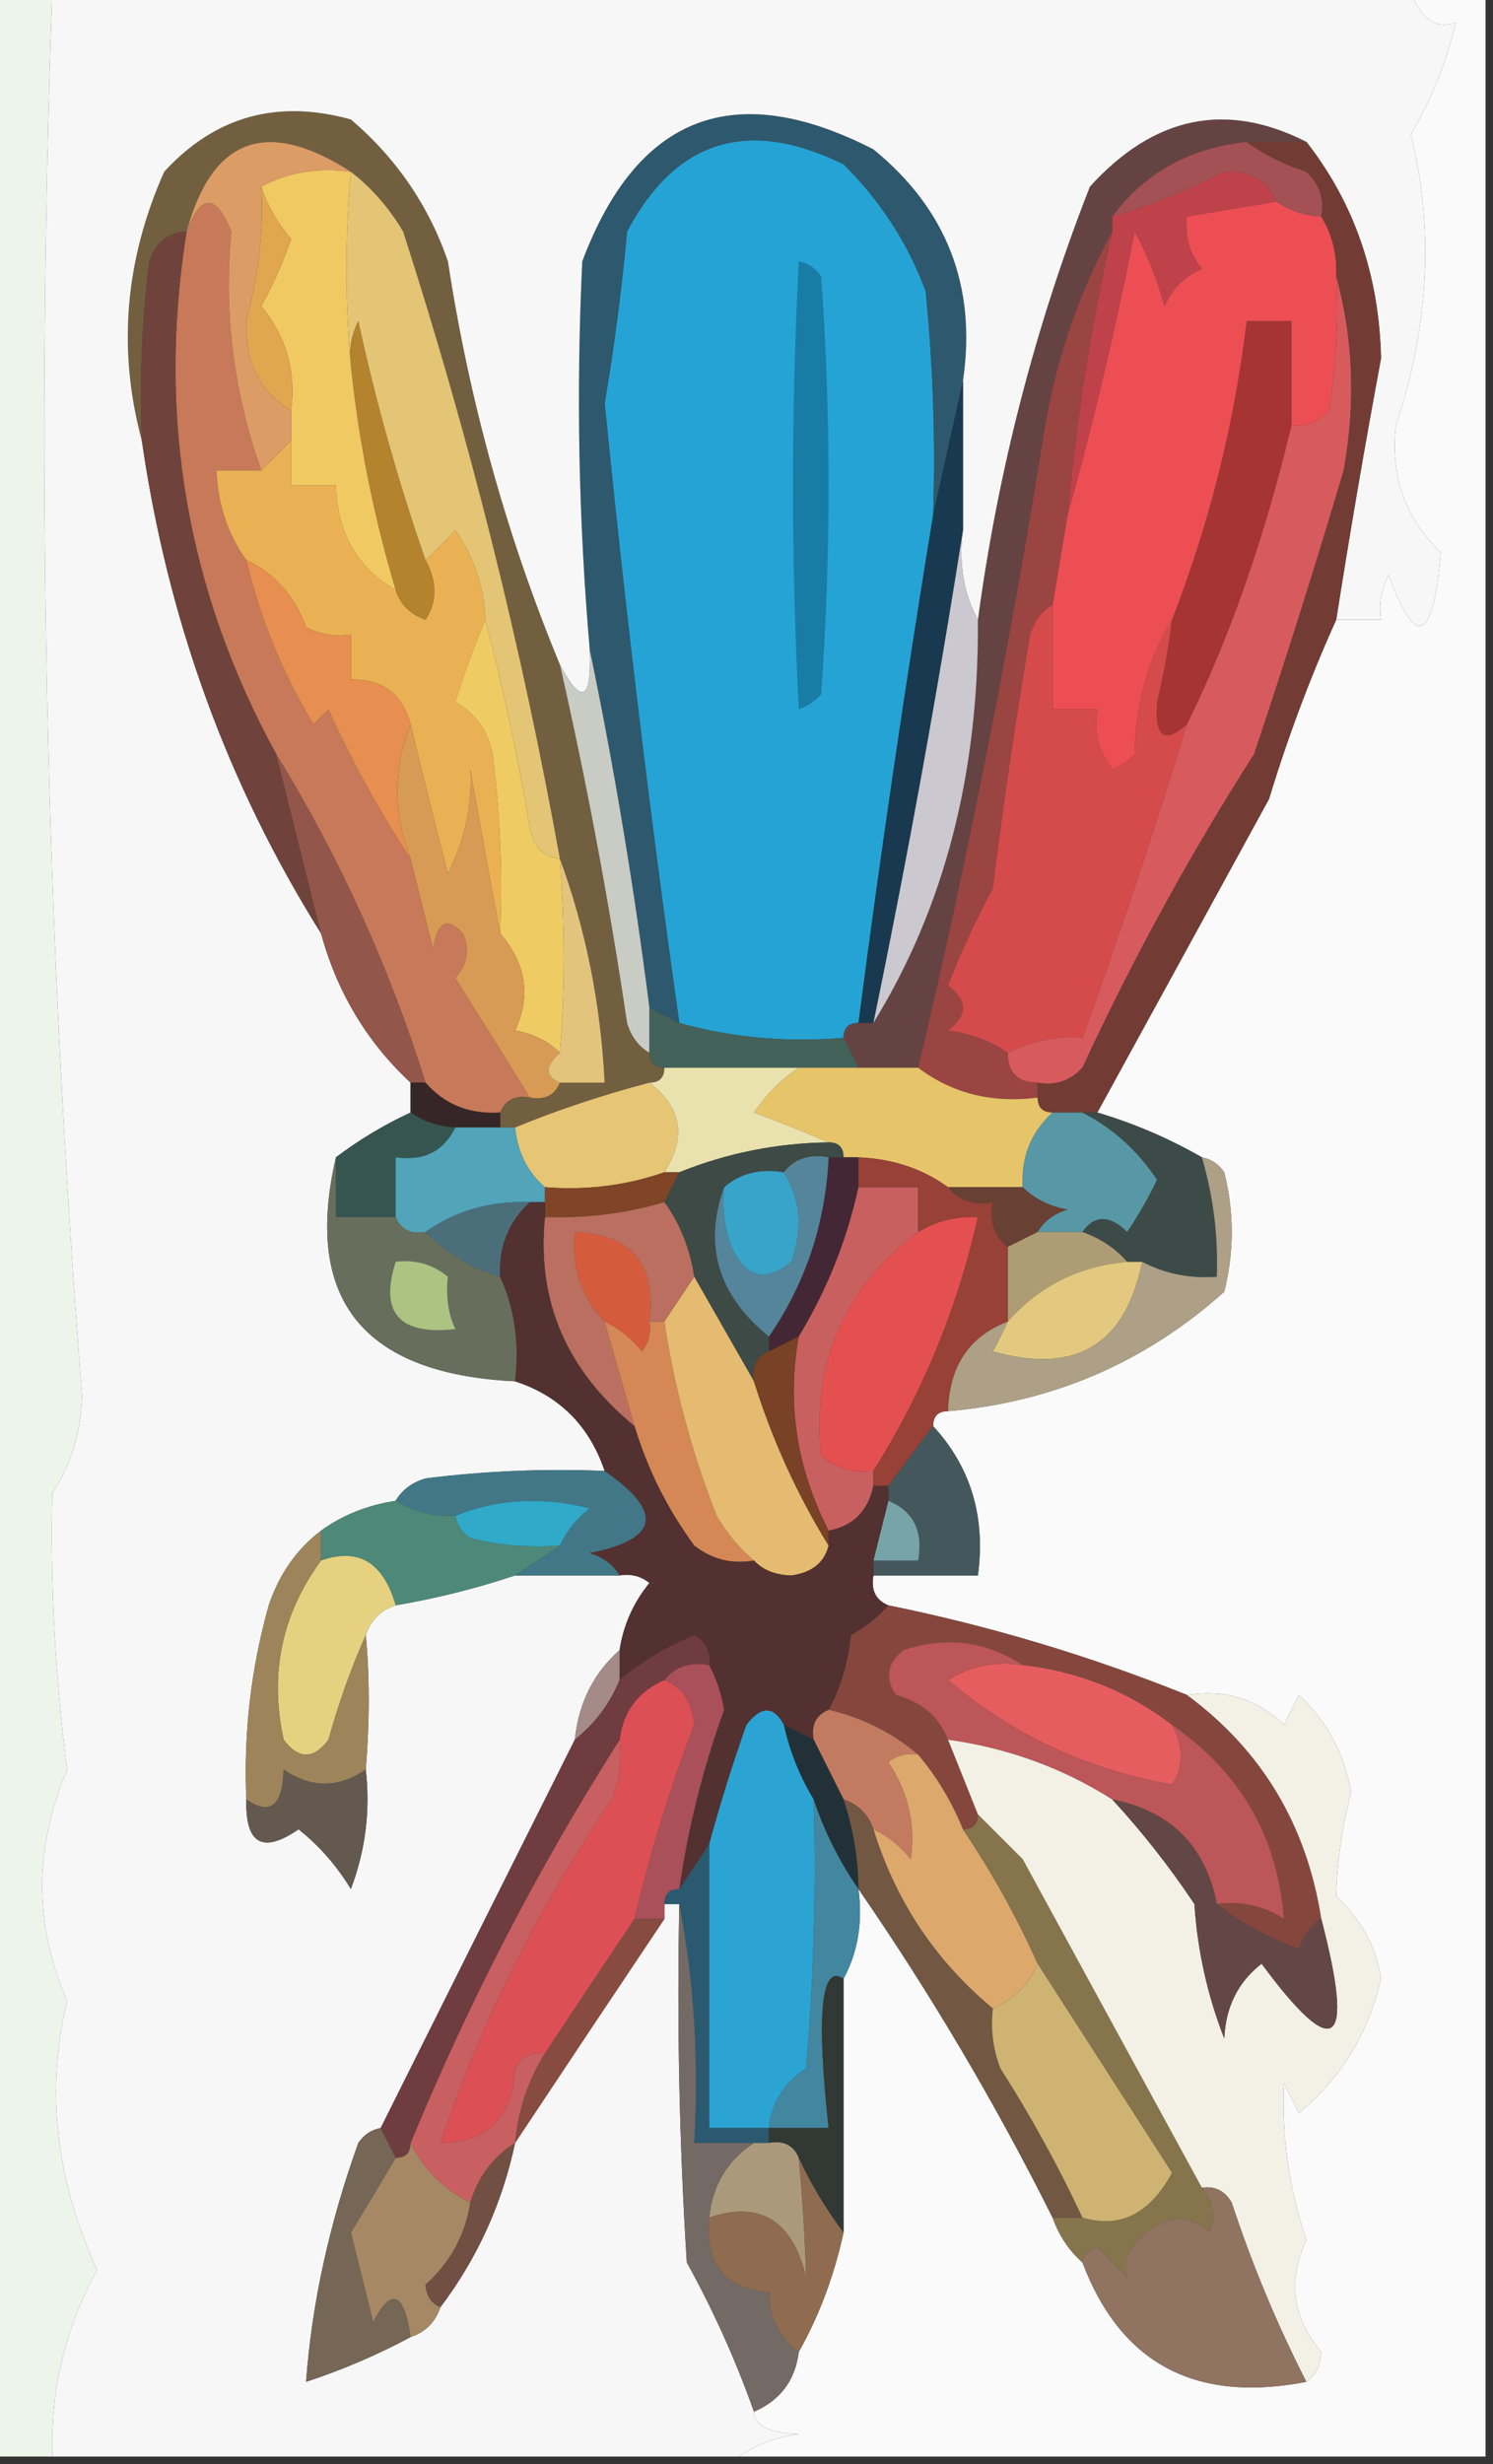 <?xml version="1.0" encoding="UTF-8"?>
<!DOCTYPE svg PUBLIC "-//W3C//DTD SVG 1.1//EN" "http://www.w3.org/Graphics/SVG/1.1/DTD/svg11.dtd">
<svg xmlns="http://www.w3.org/2000/svg" version="1.1" width="100px" height="165px" style="shape-rendering:geometricPrecision; text-rendering:geometricPrecision; image-rendering:optimizeQuality; fill-rule:evenodd; clip-rule:evenodd" xmlns:xlink="http://www.w3.org/1999/xlink">
<rect width="100%" height="100%" fill="#333333" stroke="none"/>
<g><path style="opacity:1" fill="#c87959" d="M 17.5,31.5 C 16.5,31.5 15.5,31.5 14.5,31.5C 14.595,33.786 15.262,35.786 16.5,37.5C 17.447,41.476 18.947,45.143 21,48.5C 21.333,48.167 21.667,47.833 22,47.5C 23.591,51.019 25.424,54.352 27.5,57.5C 27.995,59.482 28.495,61.482 29,63.5C 29.317,61.699 29.984,61.366 31,62.5C 31.492,63.549 31.326,64.549 30.5,65.5C 32.193,68.184 33.86,70.851 35.5,73.5C 34.508,73.328 33.842,73.662 33.5,74.5C 31.446,74.635 29.779,73.968 28.5,72.5C 26.061,64.709 22.727,57.376 18.5,50.5C 12.509,39.553 10.509,27.886 12.5,15.5C 13.451,12.955 14.451,12.955 15.5,15.5C 14.974,20.9 15.641,26.233 17.5,31.5 Z"/></g>
<g><path style="opacity:1" fill="#725f3f" d="M 37.5,44.5 C 39.301,52.414 40.801,60.414 42,68.5C 42.278,69.416 42.778,70.082 43.5,70.5C 43.5,71.167 43.833,71.5 44.5,71.5C 44.5,72.167 44.167,72.5 43.5,72.5C 40.341,73.331 37.341,74.331 34.5,75.5C 34.167,75.5 33.833,75.5 33.5,75.5C 33.5,75.167 33.5,74.833 33.5,74.5C 33.842,73.662 34.508,73.328 35.5,73.5C 36.492,73.672 37.158,73.338 37.5,72.5C 38.5,72.5 39.5,72.5 40.5,72.5C 40.237,67.23 39.237,62.23 37.5,57.5C 34.935,43.239 31.435,29.239 27,15.5C 26.051,13.907 24.885,12.574 23.5,11.5C 17.875,7.879 14.208,9.213 12.5,15.5C 11.25,15.577 10.417,16.244 10,17.5C 9.501,21.486 9.334,25.486 9.5,29.5C 7.863,23.427 8.363,17.427 11,11.5C 14.396,7.797 18.563,6.631 23.5,8C 26.544,10.593 28.71,13.76 30,17.5C 31.437,26.885 33.937,35.885 37.5,44.5 Z"/></g>
<g><path style="opacity:1" fill="#a53433" d="M 86.5,28.5 C 84.667,36.115 82.334,42.782 79.5,48.5C 77.991,49.859 77.324,49.359 77.5,47C 77.943,45.175 78.277,43.342 78.5,41.5C 81.022,35.029 82.688,28.363 83.5,21.5C 84.5,21.5 85.5,21.5 86.5,21.5C 86.5,23.833 86.5,26.167 86.5,28.5 Z"/></g>
<g><path style="opacity:1" fill="#25a3d5" d="M 62.5,34.5 C 60.648,45.798 58.981,57.132 57.5,68.5C 56.833,68.5 56.5,68.833 56.5,69.5C 52.629,69.815 48.962,69.482 45.5,68.5C 43.549,54.724 41.882,40.89 40.5,27C 41.146,23.188 41.646,19.354 42,15.5C 45.26,9.354 50.093,7.854 56.5,11C 58.969,13.441 60.802,16.274 62,19.5C 62.499,24.489 62.666,29.489 62.5,34.5 Z"/></g>
<g><path style="opacity:1" fill="#2e586d" d="M 64.5,25.5 C 63.833,28.5 63.167,31.5 62.5,34.5C 62.666,29.489 62.499,24.489 62,19.5C 60.802,16.274 58.969,13.441 56.5,11C 50.093,7.854 45.26,9.354 42,15.5C 41.646,19.354 41.146,23.188 40.5,27C 41.882,40.89 43.549,54.724 45.5,68.5C 44.833,68.167 44.167,67.833 43.5,67.5C 42.464,59.35 41.13,51.35 39.5,43.5C 38.75,34.841 38.584,26.174 39,17.5C 42.681,7.717 49.181,5.217 58.5,10C 63.424,14.017 65.424,19.184 64.5,25.5 Z"/></g>
<g><path style="opacity:1" fill="#ec4e54" d="M 85.5,13.5 C 86.391,14.11 87.391,14.443 88.5,14.5C 89.234,15.708 89.567,17.041 89.5,18.5C 89.665,21.518 89.498,24.518 89,27.5C 88.329,28.252 87.496,28.586 86.5,28.5C 86.5,26.167 86.5,23.833 86.5,21.5C 85.5,21.5 84.5,21.5 83.5,21.5C 82.688,28.363 81.022,35.029 78.5,41.5C 76.891,44.149 76.057,47.149 76,50.5C 75.586,50.957 75.086,51.291 74.5,51.5C 73.571,50.311 73.238,48.978 73.5,47.5C 72.5,47.5 71.5,47.5 70.5,47.5C 70.5,45.167 70.5,42.833 70.5,40.5C 70.833,38.5 71.167,36.5 71.5,34.5C 73.224,28.334 74.724,22 76,15.5C 76.862,17.087 77.529,18.754 78,20.5C 78.5,19.333 79.333,18.5 80.5,18C 79.663,16.989 79.33,15.822 79.5,14.5C 81.5,14.167 83.5,13.833 85.5,13.5 Z"/></g>
<g><path style="opacity:1" fill="#654342" d="M 87.5,9.5 C 86.167,9.5 84.833,9.5 83.5,9.5C 79.662,9.913 76.662,11.579 74.5,14.5C 74.5,14.833 74.5,15.167 74.5,15.5C 72.322,19.481 70.822,23.815 70,28.5C 67.712,42.893 64.878,57.227 61.5,71.5C 60.167,71.5 58.833,71.5 57.5,71.5C 57.167,70.833 56.833,70.167 56.5,69.5C 56.5,68.833 56.833,68.5 57.5,68.5C 57.833,68.5 58.167,68.5 58.5,68.5C 63.246,60.802 65.58,51.802 65.5,41.5C 66.847,31.492 69.347,21.826 73,12.5C 77.296,7.767 82.13,6.767 87.5,9.5 Z"/></g>
<g><path style="opacity:1" fill="#fafafa" d="M 94.5,-0.5 C 96.167,-0.5 97.833,-0.5 99.5,-0.5C 99.5,54.5 99.5,109.5 99.5,164.5C 82.833,164.5 66.167,164.5 49.5,164.5C 50.608,163.71 51.942,163.21 53.5,163C 51.494,162.917 50.494,162.417 50.5,161.5C 52.262,160.738 53.262,159.404 53.5,157.5C 54.871,155.064 55.871,152.397 56.5,149.5C 56.5,143.833 56.5,138.167 56.5,132.5C 57.461,130.735 57.795,128.735 57.5,126.5C 62.347,133.528 66.681,140.861 70.5,148.5C 70.932,149.71 71.599,150.71 72.5,151.5C 75.058,158.272 80.058,160.938 87.5,159.5C 88.124,159.083 88.457,158.416 88.5,157.5C 86.567,155.205 86.234,152.705 87.5,150C 86.341,146.549 85.841,143.049 86,139.5C 86.333,140.167 86.667,140.833 87,141.5C 89.832,139.149 91.665,136.149 92.5,132.5C 92.148,130.315 91.148,128.481 89.5,127C 89.55,124.721 89.883,122.388 90.5,120C 90.037,117.415 88.87,115.248 87,113.5C 86.667,114.167 86.333,114.833 86,115.5C 84.211,113.771 82.044,113.104 79.5,113.5C 73.002,110.889 66.335,108.889 59.5,107.5C 58.662,107.158 58.328,106.492 58.5,105.5C 60.833,105.5 63.167,105.5 65.5,105.5C 66.024,101.572 65.024,98.239 62.5,95.5C 62.5,94.833 62.833,94.5 63.5,94.5C 70.562,93.885 76.728,91.219 82,86.5C 82.667,83.833 82.667,81.167 82,78.5C 81.617,77.944 81.117,77.611 80.5,77.5C 78.287,76.227 75.954,75.227 73.5,74.5C 77.309,67.554 81.142,60.554 85,53.5C 86.278,49.302 87.778,45.302 89.5,41.5C 90.5,41.5 91.5,41.5 92.5,41.5C 92.35,40.448 92.517,39.448 93,38.5C 94.838,43.497 96.004,42.997 96.5,37C 94.113,34.686 93.113,31.852 93.5,28.5C 95.729,21.79 96.062,15.29 94.5,9C 95.875,6.685 96.875,4.185 97.5,1.5C 96.219,1.984 95.219,1.317 94.5,-0.5 Z"/></g>
<g><path style="opacity:1" fill="#eab154" d="M 19.5,29.5 C 19.5,30.5 19.5,31.5 19.5,32.5C 20.5,32.5 21.5,32.5 22.5,32.5C 22.584,35.682 23.917,38.015 26.5,39.5C 26.811,40.478 27.478,41.145 28.5,41.5C 29.292,40.3 29.292,38.967 28.5,37.5C 29.151,36.909 29.818,36.243 30.5,35.5C 31.768,37.304 32.435,39.304 32.5,41.5C 31.776,43.218 31.109,45.052 30.5,47C 31.849,47.772 32.682,48.939 33,50.5C 33.499,54.486 33.666,58.486 33.5,62.5C 32.834,58.979 32.167,55.312 31.5,51.5C 31.642,53.89 31.142,56.224 30,58.5C 29.115,55.048 28.282,51.714 27.5,48.5C 26.952,46.468 25.619,45.468 23.5,45.5C 23.5,44.5 23.5,43.5 23.5,42.5C 22.448,42.65 21.448,42.483 20.5,42C 19.717,39.882 18.384,38.382 16.5,37.5C 15.262,35.786 14.595,33.786 14.5,31.5C 15.5,31.5 16.5,31.5 17.5,31.5C 18.167,30.833 18.833,30.167 19.5,29.5 Z"/></g>
<g><path style="opacity:1" fill="#d75a5d" d="M 89.5,18.5 C 90.647,22.646 90.814,26.98 90,31.5C 88.13,37.82 86.13,44.154 84,50.5C 79.698,57.237 75.865,64.237 72.5,71.5C 71.675,72.386 70.675,72.719 69.5,72.5C 68.167,72.5 67.5,71.833 67.5,70.5C 69.042,69.699 70.709,69.366 72.5,69.5C 74.969,62.658 77.302,55.658 79.5,48.5C 82.334,42.782 84.667,36.115 86.5,28.5C 87.496,28.586 88.329,28.252 89,27.5C 89.498,24.518 89.665,21.518 89.5,18.5 Z"/></g>
<g><path style="opacity:1" fill="#f7f7f7" d="M 3.5,-0.5 C 33.833,-0.5 64.167,-0.5 94.5,-0.5C 95.219,1.317 96.219,1.984 97.5,1.5C 96.875,4.185 95.875,6.685 94.5,9C 96.062,15.29 95.729,21.79 93.5,28.5C 93.113,31.852 94.113,34.686 96.5,37C 96.004,42.997 94.838,43.497 93,38.5C 92.517,39.448 92.35,40.448 92.5,41.5C 91.5,41.5 90.5,41.5 89.5,41.5C 90.415,35.667 91.415,29.834 92.5,24C 92.379,18.439 90.712,13.605 87.5,9.5C 82.13,6.767 77.296,7.767 73,12.5C 69.347,21.826 66.847,31.492 65.5,41.5C 64.539,39.735 64.205,37.735 64.5,35.5C 64.5,32.167 64.5,28.833 64.5,25.5C 65.424,19.184 63.424,14.017 58.5,10C 49.181,5.217 42.681,7.717 39,17.5C 38.584,26.174 38.75,34.841 39.5,43.5C 39.633,46.925 38.967,47.258 37.5,44.5C 33.937,35.885 31.437,26.885 30,17.5C 28.71,13.76 26.544,10.593 23.5,8C 18.563,6.631 14.396,7.797 11,11.5C 8.363,17.427 7.863,23.427 9.5,29.5C 11.234,41.508 15.234,52.508 21.5,62.5C 22.583,66.457 24.583,69.79 27.5,72.5C 27.5,73.167 27.5,73.833 27.5,74.5C 25.739,75.313 24.073,76.313 22.5,77.5C 20.299,87.001 24.299,92.001 34.5,92.5C 37.468,93.468 39.468,95.468 40.5,98.5C 36.486,98.335 32.486,98.501 28.5,99C 27.584,99.278 26.918,99.778 26.5,100.5C 24.597,100.796 22.93,101.463 21.5,102.5C 19.864,103.749 18.697,105.416 18,107.5C 16.805,111.751 16.305,116.085 16.5,120.5C 16.422,123.487 17.589,124.153 20,122.5C 21.394,123.613 22.561,124.947 23.5,126.5C 24.48,123.914 24.813,121.247 24.5,118.5C 24.762,115.252 24.762,112.252 24.5,109.5C 24.833,108.5 25.5,107.833 26.5,107.5C 29.221,107.037 31.888,106.371 34.5,105.5C 36.833,105.5 39.167,105.5 41.5,105.5C 42.239,105.369 42.906,105.536 43.5,106C 42.418,107.33 41.751,108.83 41.5,110.5C 39.755,112.033 38.755,114.033 38.5,116.5C 34.174,125.126 29.841,133.793 25.5,142.5C 24.883,142.611 24.383,142.944 24,143.5C 22.055,148.91 20.888,154.243 20.5,159.5C 22.974,158.68 25.307,157.68 27.5,156.5C 28.5,156.167 29.167,155.5 29.5,154.5C 31.976,151.215 33.642,147.548 34.5,143.5C 37.8,138.523 41.133,133.523 44.5,128.5C 44.5,128.167 44.5,127.833 44.5,127.5C 44.833,127.5 45.167,127.5 45.5,127.5C 45.334,135.507 45.5,143.507 46,151.5C 47.786,154.736 49.286,158.07 50.5,161.5C 50.494,162.417 51.494,162.917 53.5,163C 51.942,163.21 50.608,163.71 49.5,164.5C 34.167,164.5 18.833,164.5 3.5,164.5C 3.373,160.051 4.373,155.884 6.5,152C 3.712,145.899 3.046,139.899 4.5,134C 2.269,128.915 2.269,123.748 4.5,118.5C 3.694,112.279 3.361,106.112 3.5,100C 4.743,98.13 5.41,95.964 5.5,93.5C 3.039,62.197 2.373,30.864 3.5,-0.5 Z"/></g>
<g><path style="opacity:1" fill="#b3832d" d="M 28.5,37.5 C 29.292,38.967 29.292,40.3 28.5,41.5C 27.478,41.145 26.811,40.478 26.5,39.5C 25.04,34.622 24.04,29.622 23.5,24.5C 23.351,23.448 23.517,22.448 24,21.5C 25.191,26.976 26.691,32.309 28.5,37.5 Z"/></g>
<g><path style="opacity:1" fill="#f1c963" d="M 23.5,11.5 C 23.112,15.888 23.112,20.222 23.5,24.5C 24.04,29.622 25.04,34.622 26.5,39.5C 23.917,38.015 22.584,35.682 22.5,32.5C 21.5,32.5 20.5,32.5 19.5,32.5C 19.5,31.5 19.5,30.5 19.5,29.5C 19.5,28.833 19.5,28.167 19.5,27.5C 19.84,24.856 19.173,22.523 17.5,20.5C 18.304,19.059 18.971,17.559 19.5,16C 18.57,14.923 17.904,13.756 17.5,12.5C 19.265,11.539 21.265,11.205 23.5,11.5 Z"/></g>
<g><path style="opacity:1" fill="#e1a650" d="M 17.5,12.5 C 17.904,13.756 18.57,14.923 19.5,16C 18.971,17.559 18.304,19.059 17.5,20.5C 19.173,22.523 19.84,24.856 19.5,27.5C 17.389,26.23 16.389,24.23 16.5,21.5C 17.345,18.329 17.678,15.329 17.5,12.5 Z"/></g>
<g><path style="opacity:1" fill="#db9d65" d="M 23.5,11.5 C 21.265,11.205 19.265,11.539 17.5,12.5C 17.678,15.329 17.345,18.329 16.5,21.5C 16.389,24.23 17.389,26.23 19.5,27.5C 19.5,28.167 19.5,28.833 19.5,29.5C 18.833,30.167 18.167,30.833 17.5,31.5C 15.641,26.233 14.974,20.9 15.5,15.5C 14.451,12.955 13.451,12.955 12.5,15.5C 14.208,9.213 17.875,7.879 23.5,11.5 Z"/></g>
<g><path style="opacity:1" fill="#bf424a" d="M 85.5,13.5 C 83.5,13.833 81.5,14.167 79.5,14.5C 79.33,15.822 79.663,16.989 80.5,18C 79.333,18.5 78.5,19.333 78,20.5C 77.529,18.754 76.862,17.087 76,15.5C 74.724,22 73.224,28.334 71.5,34.5C 72.095,28.068 73.095,21.735 74.5,15.5C 74.5,15.167 74.5,14.833 74.5,14.5C 77.09,13.748 79.59,12.748 82,11.5C 83.699,11.387 84.866,12.053 85.5,13.5 Z"/></g>
<g><path style="opacity:1" fill="#a35155" d="M 83.5,9.5 C 84.641,10.339 85.975,11.006 87.5,11.5C 88.386,12.325 88.719,13.325 88.5,14.5C 87.391,14.443 86.391,14.11 85.5,13.5C 84.866,12.053 83.699,11.387 82,11.5C 79.59,12.748 77.09,13.748 74.5,14.5C 76.662,11.579 79.662,9.913 83.5,9.5 Z"/></g>
<g><path style="opacity:1" fill="#197ca5" d="M 53.5,17.5 C 54.117,17.611 54.617,17.944 55,18.5C 55.667,27.833 55.667,37.167 55,46.5C 54.586,46.957 54.086,47.291 53.5,47.5C 52.987,37.529 52.987,27.529 53.5,17.5 Z"/></g>
<g><path style="opacity:1" fill="#e78f50" d="M 16.5,37.5 C 18.384,38.382 19.717,39.882 20.5,42C 21.448,42.483 22.448,42.65 23.5,42.5C 23.5,43.5 23.5,44.5 23.5,45.5C 25.619,45.468 26.952,46.468 27.5,48.5C 26.322,51.477 26.322,54.477 27.5,57.5C 25.424,54.352 23.591,51.019 22,47.5C 21.667,47.833 21.333,48.167 21,48.5C 18.947,45.143 17.447,41.476 16.5,37.5 Z"/></g>
<g><path style="opacity:1" fill="#efcb63" d="M 32.5,41.5 C 33.71,46.084 34.71,50.751 35.5,55.5C 35.747,56.713 36.414,57.38 37.5,57.5C 37.843,62.041 37.843,66.374 37.5,70.5C 36.737,69.732 35.737,69.232 34.5,69C 35.58,66.701 35.246,64.534 33.5,62.5C 33.666,58.486 33.499,54.486 33,50.5C 32.682,48.939 31.849,47.772 30.5,47C 31.109,45.052 31.776,43.218 32.5,41.5 Z"/></g>
<g><path style="opacity:1" fill="#6f433b" d="M 12.5,15.5 C 10.509,27.886 12.509,39.553 18.5,50.5C 19.5,54.5 20.5,58.5 21.5,62.5C 15.234,52.508 11.234,41.508 9.5,29.5C 9.334,25.486 9.501,21.486 10,17.5C 10.417,16.244 11.25,15.577 12.5,15.5 Z"/></g>
<g><path style="opacity:1" fill="#e4c575" d="M 23.5,11.5 C 24.885,12.574 26.051,13.907 27,15.5C 31.435,29.239 34.935,43.239 37.5,57.5C 36.414,57.38 35.747,56.713 35.5,55.5C 34.71,50.751 33.71,46.084 32.5,41.5C 32.435,39.304 31.768,37.304 30.5,35.5C 29.818,36.243 29.151,36.909 28.5,37.5C 26.691,32.309 25.191,26.976 24,21.5C 23.517,22.448 23.351,23.448 23.5,24.5C 23.112,20.222 23.112,15.888 23.5,11.5 Z"/></g>
<g><path style="opacity:1" fill="#c8ccc5" d="M 39.5,43.5 C 41.13,51.35 42.464,59.35 43.5,67.5C 43.5,68.5 43.5,69.5 43.5,70.5C 42.778,70.082 42.278,69.416 42,68.5C 40.801,60.414 39.301,52.414 37.5,44.5C 38.967,47.258 39.633,46.925 39.5,43.5 Z"/></g>
<g><path style="opacity:1" fill="#18394f" d="M 64.5,25.5 C 64.5,28.833 64.5,32.167 64.5,35.5C 62.785,46.421 60.785,57.421 58.5,68.5C 58.167,68.5 57.833,68.5 57.5,68.5C 58.981,57.132 60.648,45.798 62.5,34.5C 63.167,31.5 63.833,28.5 64.5,25.5 Z"/></g>
<g><path style="opacity:1" fill="#9b4542" d="M 74.5,15.5 C 73.095,21.735 72.095,28.068 71.5,34.5C 71.167,36.5 70.833,38.5 70.5,40.5C 69.778,40.917 69.278,41.584 69,42.5C 68.035,48.15 67.202,53.816 66.5,59.5C 65.352,61.627 64.352,63.794 63.5,66C 64.833,67 64.833,68 63.5,69C 65.058,69.21 66.391,69.71 67.5,70.5C 67.5,71.833 68.167,72.5 69.5,72.5C 69.5,72.833 69.5,73.167 69.5,73.5C 66.447,73.889 63.78,73.223 61.5,71.5C 64.878,57.227 67.712,42.893 70,28.5C 70.822,23.815 72.322,19.481 74.5,15.5 Z"/></g>
<g><path style="opacity:1" fill="#93564b" d="M 18.5,50.5 C 22.727,57.376 26.061,64.709 28.5,72.5C 28.167,72.5 27.833,72.5 27.5,72.5C 24.583,69.79 22.583,66.457 21.5,62.5C 20.5,58.5 19.5,54.5 18.5,50.5 Z"/></g>
<g><path style="opacity:1" fill="#d79b55" d="M 27.5,48.5 C 28.282,51.714 29.115,55.048 30,58.5C 31.142,56.224 31.642,53.89 31.5,51.5C 32.167,55.312 32.834,58.979 33.5,62.5C 35.246,64.534 35.58,66.701 34.5,69C 35.737,69.232 36.737,69.732 37.5,70.5C 36.494,71.396 36.494,72.062 37.5,72.5C 37.158,73.338 36.492,73.672 35.5,73.5C 33.86,70.851 32.193,68.184 30.5,65.5C 31.326,64.549 31.492,63.549 31,62.5C 29.984,61.366 29.317,61.699 29,63.5C 28.495,61.482 27.995,59.482 27.5,57.5C 26.322,54.477 26.322,51.477 27.5,48.5 Z"/></g>
<g><path style="opacity:1" fill="#cbc8cf" d="M 64.5,35.5 C 64.205,37.735 64.539,39.735 65.5,41.5C 65.58,51.802 63.246,60.802 58.5,68.5C 60.785,57.421 62.785,46.421 64.5,35.5 Z"/></g>
<g><path style="opacity:1" fill="#d54b4c" d="M 70.5,40.5 C 70.5,42.833 70.5,45.167 70.5,47.5C 71.5,47.5 72.5,47.5 73.5,47.5C 73.238,48.978 73.571,50.311 74.5,51.5C 75.086,51.291 75.586,50.957 76,50.5C 76.057,47.149 76.891,44.149 78.5,41.5C 78.277,43.342 77.943,45.175 77.5,47C 77.324,49.359 77.991,49.859 79.5,48.5C 77.302,55.658 74.969,62.658 72.5,69.5C 70.709,69.366 69.042,69.699 67.5,70.5C 66.391,69.71 65.058,69.21 63.5,69C 64.833,68 64.833,67 63.5,66C 64.352,63.794 65.352,61.627 66.5,59.5C 67.202,53.816 68.035,48.15 69,42.5C 69.278,41.584 69.778,40.917 70.5,40.5 Z"/></g>
<g><path style="opacity:1" fill="#e3c47d" d="M 37.5,57.5 C 39.237,62.23 40.237,67.23 40.5,72.5C 39.5,72.5 38.5,72.5 37.5,72.5C 36.494,72.062 36.494,71.396 37.5,70.5C 37.843,66.374 37.843,62.041 37.5,57.5 Z"/></g>
<g><path style="opacity:1" fill="#edf5eb" d="M -0.5,-0.5 C 0.833,-0.5 2.167,-0.5 3.5,-0.5C 2.373,30.864 3.039,62.197 5.5,93.5C 5.41,95.964 4.743,98.13 3.5,100C 3.361,106.112 3.694,112.279 4.5,118.5C 2.269,123.748 2.269,128.915 4.5,134C 3.046,139.899 3.712,145.899 6.5,152C 4.373,155.884 3.373,160.051 3.5,164.5C 2.167,164.5 0.833,164.5 -0.5,164.5C -0.5,109.5 -0.5,54.5 -0.5,-0.5 Z"/></g>
<g><path style="opacity:1" fill="#436259" d="M 43.5,67.5 C 44.167,67.833 44.833,68.167 45.5,68.5C 48.962,69.482 52.629,69.815 56.5,69.5C 56.833,70.167 57.167,70.833 57.5,71.5C 56.167,71.5 54.833,71.5 53.5,71.5C 50.5,71.5 47.5,71.5 44.5,71.5C 43.833,71.5 43.5,71.167 43.5,70.5C 43.5,69.5 43.5,68.5 43.5,67.5 Z"/></g>
<g><path style="opacity:1" fill="#723c35" d="M 83.5,9.5 C 84.833,9.5 86.167,9.5 87.5,9.5C 90.712,13.605 92.379,18.439 92.5,24C 91.415,29.834 90.415,35.667 89.5,41.5C 87.778,45.302 86.278,49.302 85,53.5C 81.142,60.554 77.309,67.554 73.5,74.5C 73.167,74.5 72.833,74.5 72.5,74.5C 71.833,74.5 71.167,74.5 70.5,74.5C 69.833,74.5 69.5,74.167 69.5,73.5C 69.5,73.167 69.5,72.833 69.5,72.5C 70.675,72.719 71.675,72.386 72.5,71.5C 75.865,64.237 79.698,57.237 84,50.5C 86.13,44.154 88.13,37.82 90,31.5C 90.814,26.98 90.647,22.646 89.5,18.5C 89.567,17.041 89.234,15.708 88.5,14.5C 88.719,13.325 88.386,12.325 87.5,11.5C 85.975,11.006 84.641,10.339 83.5,9.5 Z"/></g>
<g><path style="opacity:1" fill="#e6c46a" d="M 53.5,71.5 C 54.833,71.5 56.167,71.5 57.5,71.5C 58.833,71.5 60.167,71.5 61.5,71.5C 63.78,73.223 66.447,73.889 69.5,73.5C 69.5,74.167 69.833,74.5 70.5,74.5C 69.058,75.82 68.391,77.486 68.5,79.5C 66.833,79.5 65.167,79.5 63.5,79.5C 61.786,78.262 59.786,77.595 57.5,77.5C 57.167,77.5 56.833,77.5 56.5,77.5C 56.5,76.833 56.167,76.5 55.5,76.5C 53.958,75.837 52.291,75.17 50.5,74.5C 51.34,73.265 52.34,72.265 53.5,71.5 Z"/></g>
<g><path style="opacity:1" fill="#362627" d="M 27.5,72.5 C 27.833,72.5 28.167,72.5 28.5,72.5C 29.779,73.968 31.446,74.635 33.5,74.5C 33.5,74.833 33.5,75.167 33.5,75.5C 32.5,75.5 31.5,75.5 30.5,75.5C 29.391,75.443 28.391,75.11 27.5,74.5C 27.5,73.833 27.5,73.167 27.5,72.5 Z"/></g>
<g><path style="opacity:1" fill="#e6c575" d="M 43.5,72.5 C 45.662,74.169 45.995,76.169 44.5,78.5C 41.946,79.388 39.279,79.721 36.5,79.5C 35.326,78.486 34.66,77.153 34.5,75.5C 37.341,74.331 40.341,73.331 43.5,72.5 Z"/></g>
<g><path style="opacity:1" fill="#e9e1ae" d="M 44.5,71.5 C 47.5,71.5 50.5,71.5 53.5,71.5C 52.34,72.265 51.34,73.265 50.5,74.5C 52.291,75.17 53.958,75.837 55.5,76.5C 52.031,76.546 48.698,77.213 45.5,78.5C 45.167,78.5 44.833,78.5 44.5,78.5C 45.995,76.169 45.662,74.169 43.5,72.5C 44.167,72.5 44.5,72.167 44.5,71.5 Z"/></g>
<g><path style="opacity:1" fill="#365551" d="M 27.5,74.5 C 28.391,75.11 29.391,75.443 30.5,75.5C 29.713,77.104 28.38,77.771 26.5,77.5C 26.5,78.833 26.5,80.167 26.5,81.5C 25.167,81.5 23.833,81.5 22.5,81.5C 22.5,80.167 22.5,78.833 22.5,77.5C 24.073,76.313 25.739,75.313 27.5,74.5 Z"/></g>
<g><path style="opacity:1" fill="#51a4b9" d="M 30.5,75.5 C 31.5,75.5 32.5,75.5 33.5,75.5C 33.833,75.5 34.167,75.5 34.5,75.5C 34.66,77.153 35.326,78.486 36.5,79.5C 36.5,79.833 36.5,80.167 36.5,80.5C 36.167,80.5 35.833,80.5 35.5,80.5C 32.848,80.409 30.515,81.076 28.5,82.5C 27.508,82.672 26.842,82.338 26.5,81.5C 26.5,80.167 26.5,78.833 26.5,77.5C 28.38,77.771 29.713,77.104 30.5,75.5 Z"/></g>
<g><path style="opacity:1" fill="#804526" d="M 44.5,78.5 C 44.833,78.5 45.167,78.5 45.5,78.5C 45.167,79.167 44.833,79.833 44.5,80.5C 41.904,81.265 39.237,81.599 36.5,81.5C 36.5,81.167 36.5,80.833 36.5,80.5C 36.5,80.167 36.5,79.833 36.5,79.5C 39.279,79.721 41.946,79.388 44.5,78.5 Z"/></g>
<g><path style="opacity:1" fill="#442735" d="M 55.5,77.5 C 55.833,77.5 56.167,77.5 56.5,77.5C 56.833,77.5 57.167,77.5 57.5,77.5C 57.5,78.167 57.5,78.833 57.5,79.5C 56.724,83.052 55.391,86.386 53.5,89.5C 52.833,89.833 52.167,90.167 51.5,90.5C 51.5,90.167 51.5,89.833 51.5,89.5C 53.953,85.938 55.287,81.938 55.5,77.5 Z"/></g>
<g><path style="opacity:1" fill="#5897a6" d="M 70.5,74.5 C 71.167,74.5 71.833,74.5 72.5,74.5C 74.512,75.524 76.178,77.024 77.5,79C 76.929,80.205 76.262,81.372 75.5,82.5C 74.313,81.347 73.313,81.347 72.5,82.5C 71.5,82.5 70.5,82.5 69.5,82.5C 69.918,81.778 70.584,81.278 71.5,81C 70.263,80.768 69.263,80.268 68.5,79.5C 68.391,77.486 69.058,75.82 70.5,74.5 Z"/></g>
<g><path style="opacity:1" fill="#3d4b48" d="M 72.5,74.5 C 72.833,74.5 73.167,74.5 73.5,74.5C 75.954,75.227 78.287,76.227 80.5,77.5C 81.265,80.096 81.599,82.763 81.5,85.5C 79.709,85.634 78.042,85.301 76.5,84.5C 76.167,84.5 75.833,84.5 75.5,84.5C 74.71,83.599 73.71,82.932 72.5,82.5C 73.313,81.347 74.313,81.347 75.5,82.5C 76.262,81.372 76.929,80.205 77.5,79C 76.178,77.024 74.512,75.524 72.5,74.5 Z"/></g>
<g><path style="opacity:1" fill="#4a6f7b" d="M 35.5,80.5 C 34.058,81.82 33.392,83.486 33.5,85.5C 31.589,84.925 29.922,83.925 28.5,82.5C 30.515,81.076 32.848,80.409 35.5,80.5 Z"/></g>
<g><path style="opacity:1" fill="#38a4ca" d="M 52.5,78.5 C 53.623,80.288 53.789,82.288 53,84.5C 51.286,85.925 49.953,85.592 49,83.5C 48.51,82.207 48.343,80.873 48.5,79.5C 49.568,78.566 50.901,78.232 52.5,78.5 Z"/></g>
<g><path style="opacity:1" fill="#684034" d="M 63.5,79.5 C 65.167,79.5 66.833,79.5 68.5,79.5C 69.263,80.268 70.263,80.768 71.5,81C 70.584,81.278 69.918,81.778 69.5,82.5C 68.833,82.833 68.167,83.167 67.5,83.5C 66.596,82.791 66.263,81.791 66.5,80.5C 65.209,80.737 64.209,80.404 63.5,79.5 Z"/></g>
<g><path style="opacity:1" fill="#676e5c" d="M 22.5,77.5 C 22.5,78.833 22.5,80.167 22.5,81.5C 23.833,81.5 25.167,81.5 26.5,81.5C 26.842,82.338 27.508,82.672 28.5,82.5C 29.922,83.925 31.589,84.925 33.5,85.5C 34.468,87.607 34.802,89.941 34.5,92.5C 24.299,92.001 20.299,87.001 22.5,77.5 Z"/></g>
<g><path style="opacity:1" fill="#3d4a45" d="M 55.5,76.5 C 56.167,76.5 56.5,76.833 56.5,77.5C 56.167,77.5 55.833,77.5 55.5,77.5C 54.209,77.263 53.209,77.596 52.5,78.5C 50.901,78.232 49.568,78.566 48.5,79.5C 47.099,83.409 48.099,86.742 51.5,89.5C 51.5,89.833 51.5,90.167 51.5,90.5C 50.662,90.842 50.328,91.508 50.5,92.5C 49.167,90.167 47.833,87.833 46.5,85.5C 46.204,83.597 45.538,81.93 44.5,80.5C 44.833,79.833 45.167,79.167 45.5,78.5C 48.698,77.213 52.031,76.546 55.5,76.5 Z"/></g>
<g><path style="opacity:1" fill="#c96060" d="M 57.5,79.5 C 58.833,79.5 60.167,79.5 61.5,79.5C 61.5,80.5 61.5,81.5 61.5,82.5C 56.529,86.236 54.362,91.236 55,97.5C 56.011,98.337 57.178,98.67 58.5,98.5C 58.5,98.833 58.5,99.167 58.5,99.5C 58.144,101.19 57.144,102.19 55.5,102.5C 53.362,98.311 52.695,93.977 53.5,89.5C 55.391,86.386 56.724,83.052 57.5,79.5 Z"/></g>
<g><path style="opacity:1" fill="#d45c3d" d="M 43.5,88.5 C 43.631,89.239 43.464,89.906 43,90.5C 42.292,89.62 41.458,88.953 40.5,88.5C 38.919,86.858 38.252,84.858 38.5,82.5C 42.314,82.651 43.981,84.651 43.5,88.5 Z"/></g>
<g><path style="opacity:1" fill="#55859b" d="M 52.5,78.5 C 53.209,77.596 54.209,77.263 55.5,77.5C 55.287,81.938 53.953,85.938 51.5,89.5C 48.099,86.742 47.099,83.409 48.5,79.5C 48.343,80.873 48.51,82.207 49,83.5C 49.953,85.592 51.286,85.925 53,84.5C 53.789,82.288 53.623,80.288 52.5,78.5 Z"/></g>
<g><path style="opacity:1" fill="#ae9d74" d="M 69.5,82.5 C 70.5,82.5 71.5,82.5 72.5,82.5C 73.71,82.932 74.71,83.599 75.5,84.5C 72.281,84.776 69.615,86.109 67.5,88.5C 67.5,86.833 67.5,85.167 67.5,83.5C 68.167,83.167 68.833,82.833 69.5,82.5 Z"/></g>
<g><path style="opacity:1" fill="#adc382" d="M 26.5,84.5 C 27.822,84.33 28.989,84.663 30,85.5C 29.852,86.825 30.018,87.992 30.5,89C 26.751,89.425 25.417,87.925 26.5,84.5 Z"/></g>
<g><path style="opacity:1" fill="#e2c97f" d="M 75.5,84.5 C 75.833,84.5 76.167,84.5 76.5,84.5C 75.377,90.065 72.044,92.065 66.5,90.5C 66.863,89.817 67.196,89.15 67.5,88.5C 69.615,86.109 72.281,84.776 75.5,84.5 Z"/></g>
<g><path style="opacity:1" fill="#e4504f" d="M 58.5,98.5 C 57.178,98.67 56.011,98.337 55,97.5C 54.362,91.236 56.529,86.236 61.5,82.5C 62.708,81.766 64.041,81.433 65.5,81.5C 64.141,87.579 61.808,93.246 58.5,98.5 Z"/></g>
<g><path style="opacity:1" fill="#974137" d="M 57.5,77.5 C 59.786,77.595 61.786,78.262 63.5,79.5C 64.209,80.404 65.209,80.737 66.5,80.5C 66.263,81.791 66.596,82.791 67.5,83.5C 67.5,85.167 67.5,86.833 67.5,88.5C 64.914,89.487 63.581,91.487 63.5,94.5C 62.833,94.5 62.5,94.833 62.5,95.5C 61.512,96.795 60.512,98.128 59.5,99.5C 59.167,99.5 58.833,99.5 58.5,99.5C 58.5,99.167 58.5,98.833 58.5,98.5C 61.808,93.246 64.141,87.579 65.5,81.5C 64.041,81.433 62.708,81.766 61.5,82.5C 61.5,81.5 61.5,80.5 61.5,79.5C 60.167,79.5 58.833,79.5 57.5,79.5C 57.5,78.833 57.5,78.167 57.5,77.5 Z"/></g>
<g><path style="opacity:1" fill="#ada086" d="M 80.5,77.5 C 81.117,77.611 81.617,77.944 82,78.5C 82.667,81.167 82.667,83.833 82,86.5C 76.728,91.219 70.562,93.885 63.5,94.5C 63.581,91.487 64.914,89.487 67.5,88.5C 67.196,89.15 66.863,89.817 66.5,90.5C 72.044,92.065 75.377,90.065 76.5,84.5C 78.042,85.301 79.709,85.634 81.5,85.5C 81.599,82.763 81.265,80.096 80.5,77.5 Z"/></g>
<g><path style="opacity:1" fill="#ba6f60" d="M 44.5,80.5 C 45.538,81.93 46.204,83.597 46.5,85.5C 45.833,86.5 45.167,87.5 44.5,88.5C 44.167,88.5 43.833,88.5 43.5,88.5C 43.981,84.651 42.314,82.651 38.5,82.5C 38.252,84.858 38.919,86.858 40.5,88.5C 41.167,90.833 41.833,93.167 42.5,95.5C 37.934,91.769 35.934,87.103 36.5,81.5C 39.237,81.599 41.904,81.265 44.5,80.5 Z"/></g>
<g><path style="opacity:1" fill="#d58856" d="M 40.5,88.5 C 41.458,88.953 42.292,89.62 43,90.5C 43.464,89.906 43.631,89.239 43.5,88.5C 43.833,88.5 44.167,88.5 44.5,88.5C 45.171,92.939 46.338,97.272 48,101.5C 48.698,102.691 49.531,103.691 50.5,104.5C 49.022,104.762 47.689,104.429 46.5,103.5C 44.698,101.042 43.365,98.375 42.5,95.5C 41.833,93.167 41.167,90.833 40.5,88.5 Z"/></g>
<g><path style="opacity:1" fill="#e4bb70" d="M 46.5,85.5 C 47.833,87.833 49.167,90.167 50.5,92.5C 51.72,96.403 53.387,100.07 55.5,103.5C 55.209,104.649 54.376,105.316 53,105.5C 51.93,105.472 51.097,105.139 50.5,104.5C 49.531,103.691 48.698,102.691 48,101.5C 46.338,97.272 45.171,92.939 44.5,88.5C 45.167,87.5 45.833,86.5 46.5,85.5 Z"/></g>
<g><path style="opacity:1" fill="#794125" d="M 53.5,89.5 C 52.695,93.977 53.362,98.311 55.5,102.5C 55.5,102.833 55.5,103.167 55.5,103.5C 53.387,100.07 51.72,96.403 50.5,92.5C 50.328,91.508 50.662,90.842 51.5,90.5C 52.167,90.167 52.833,89.833 53.5,89.5 Z"/></g>
<g><path style="opacity:1" fill="#31a9c8" d="M 37.5,103.5 C 35.473,103.662 33.473,103.495 31.5,103C 30.944,102.617 30.611,102.117 30.5,101.5C 33.303,100.362 36.303,100.195 39.5,101C 38.62,101.708 37.953,102.542 37.5,103.5 Z"/></g>
<g><path style="opacity:1" fill="#427787" d="M 40.5,98.5 C 44.481,101.249 44.147,103.082 39.5,104C 40.416,104.278 41.083,104.778 41.5,105.5C 39.167,105.5 36.833,105.5 34.5,105.5C 35.5,104.833 36.5,104.167 37.5,103.5C 37.953,102.542 38.62,101.708 39.5,101C 36.303,100.195 33.303,100.362 30.5,101.5C 29.041,101.567 27.708,101.234 26.5,100.5C 26.918,99.778 27.584,99.278 28.5,99C 32.486,98.501 36.486,98.335 40.5,98.5 Z"/></g>
<g><path style="opacity:1" fill="#44575c" d="M 62.5,95.5 C 65.024,98.239 66.024,101.572 65.5,105.5C 63.167,105.5 60.833,105.5 58.5,105.5C 58.5,105.167 58.5,104.833 58.5,104.5C 59.5,104.5 60.5,104.5 61.5,104.5C 61.843,102.517 61.176,101.183 59.5,100.5C 59.5,100.167 59.5,99.833 59.5,99.5C 60.512,98.128 61.512,96.795 62.5,95.5 Z"/></g>
<g><path style="opacity:1" fill="#77a4a8" d="M 59.5,100.5 C 61.176,101.183 61.843,102.517 61.5,104.5C 60.5,104.5 59.5,104.5 58.5,104.5C 58.833,103.167 59.167,101.833 59.5,100.5 Z"/></g>
<g><path style="opacity:1" fill="#4d8878" d="M 26.5,100.5 C 27.708,101.234 29.041,101.567 30.5,101.5C 30.611,102.117 30.944,102.617 31.5,103C 33.473,103.495 35.473,103.662 37.5,103.5C 36.5,104.167 35.5,104.833 34.5,105.5C 31.888,106.371 29.221,107.037 26.5,107.5C 25.678,104.619 24.011,103.619 21.5,104.5C 21.5,103.833 21.5,103.167 21.5,102.5C 22.93,101.463 24.597,100.796 26.5,100.5 Z"/></g>
<g><path style="opacity:1" fill="#523130" d="M 35.5,80.5 C 35.833,80.5 36.167,80.5 36.5,80.5C 36.5,80.833 36.5,81.167 36.5,81.5C 35.934,87.103 37.934,91.769 42.5,95.5C 43.365,98.375 44.698,101.042 46.5,103.5C 47.689,104.429 49.022,104.762 50.5,104.5C 51.097,105.139 51.93,105.472 53,105.5C 54.376,105.316 55.209,104.649 55.5,103.5C 55.5,103.167 55.5,102.833 55.5,102.5C 57.144,102.19 58.144,101.19 58.5,99.5C 58.833,99.5 59.167,99.5 59.5,99.5C 59.5,99.833 59.5,100.167 59.5,100.5C 59.167,101.833 58.833,103.167 58.5,104.5C 58.5,104.833 58.5,105.167 58.5,105.5C 58.328,106.492 58.662,107.158 59.5,107.5C 58.828,108.267 57.995,108.934 57,109.5C 56.802,111.382 56.302,113.048 55.5,114.5C 54.662,114.842 54.328,115.508 54.5,116.5C 53.833,116.167 53.167,115.833 52.5,115.5C 51.811,114.226 50.977,114.226 50,115.5C 49.059,118.154 48.226,120.821 47.5,123.5C 46.833,124.5 46.167,125.5 45.5,126.5C 46.083,122.414 47.083,118.414 48.5,114.5C 48.315,113.416 47.982,112.416 47.5,111.5C 47.631,110.624 47.297,109.957 46.5,109.5C 44.64,110.26 42.973,111.26 41.5,112.5C 41.5,111.833 41.5,111.167 41.5,110.5C 41.751,108.83 42.418,107.33 43.5,106C 42.906,105.536 42.239,105.369 41.5,105.5C 41.083,104.778 40.416,104.278 39.5,104C 44.147,103.082 44.481,101.249 40.5,98.5C 39.468,95.468 37.468,93.468 34.5,92.5C 34.802,89.941 34.468,87.607 33.5,85.5C 33.392,83.486 34.058,81.82 35.5,80.5 Z"/></g>
<g><path style="opacity:1" fill="#e5d17f" d="M 26.5,107.5 C 25.5,107.833 24.833,108.5 24.5,109.5C 23.531,111.663 22.698,113.996 22,116.5C 21,117.833 20,117.833 19,116.5C 18.032,112.104 18.865,108.104 21.5,104.5C 24.011,103.619 25.678,104.619 26.5,107.5 Z"/></g>
<g><path style="opacity:1" fill="#85473d" d="M 59.5,107.5 C 66.335,108.889 73.002,110.889 79.5,113.5C 84.519,117.208 87.519,122.208 88.5,128.5C 87.778,128.918 87.278,129.584 87,130.5C 84.942,129.771 83.109,128.771 81.5,127.5C 83.144,127.286 84.644,127.62 86,128.5C 85.587,123.013 83.087,118.68 78.5,115.5C 75.57,113.262 72.237,111.929 68.5,111.5C 66.026,109.885 63.359,109.552 60.5,110.5C 59.417,111.365 59.251,112.365 60,113.5C 61.729,113.974 62.895,114.974 63.5,116.5C 64.167,118.167 64.833,119.833 65.5,121.5C 65.5,122.167 65.167,122.5 64.5,122.5C 63.737,120.632 62.737,118.965 61.5,117.5C 59.751,116.015 57.751,115.015 55.5,114.5C 56.302,113.048 56.802,111.382 57,109.5C 57.995,108.934 58.828,108.267 59.5,107.5 Z"/></g>
<g><path style="opacity:1" fill="#e65d60" d="M 68.5,111.5 C 72.237,111.929 75.57,113.262 78.5,115.5C 79.292,116.967 79.292,118.3 78.5,119.5C 72.811,118.5 67.811,116.166 63.5,112.5C 65.045,111.548 66.712,111.215 68.5,111.5 Z"/></g>
<g><path style="opacity:1" fill="#a48b88" d="M 41.5,110.5 C 41.5,111.167 41.5,111.833 41.5,112.5C 40.857,114.076 39.857,115.41 38.5,116.5C 38.755,114.033 39.755,112.033 41.5,110.5 Z"/></g>
<g><path style="opacity:1" fill="#9d845a" d="M 21.5,102.5 C 21.5,103.167 21.5,103.833 21.5,104.5C 18.865,108.104 18.032,112.104 19,116.5C 20,117.833 21,117.833 22,116.5C 22.698,113.996 23.531,111.663 24.5,109.5C 24.762,112.252 24.762,115.252 24.5,118.5C 22.661,119.752 20.828,119.752 19,118.5C 18.925,120.935 18.092,121.602 16.5,120.5C 16.305,116.085 16.805,111.751 18,107.5C 18.697,105.416 19.864,103.749 21.5,102.5 Z"/></g>
<g><path style="opacity:1" fill="#c27a61" d="M 55.5,114.5 C 57.751,115.015 59.751,116.015 61.5,117.5C 60.761,117.369 60.094,117.536 59.5,118C 60.842,120.015 61.342,122.182 61,124.5C 60.292,123.619 59.458,122.953 58.5,122.5C 58.167,121.5 57.5,120.833 56.5,120.5C 55.833,119.167 55.167,117.833 54.5,116.5C 54.328,115.508 54.662,114.842 55.5,114.5 Z"/></g>
<g><path style="opacity:1" fill="#bc5658" d="M 68.5,111.5 C 66.712,111.215 65.045,111.548 63.5,112.5C 67.811,116.166 72.811,118.5 78.5,119.5C 79.292,118.3 79.292,116.967 78.5,115.5C 83.087,118.68 85.587,123.013 86,128.5C 84.644,127.62 83.144,127.286 81.5,127.5C 80.743,123.616 78.41,121.283 74.5,120.5C 71.161,118.386 67.495,117.053 63.5,116.5C 62.895,114.974 61.729,113.974 60,113.5C 59.251,112.365 59.417,111.365 60.5,110.5C 63.359,109.552 66.026,109.885 68.5,111.5 Z"/></g>
<g><path style="opacity:1" fill="#63594f" d="M 24.5,118.5 C 24.813,121.247 24.48,123.914 23.5,126.5C 22.561,124.947 21.394,123.613 20,122.5C 17.589,124.153 16.422,123.487 16.5,120.5C 18.092,121.602 18.925,120.935 19,118.5C 20.828,119.752 22.661,119.752 24.5,118.5 Z"/></g>
<g><path style="opacity:1" fill="#dc4f55" d="M 44.5,112.5 C 45.694,112.97 46.36,113.97 46.5,115.5C 44.879,119.743 43.545,124.076 42.5,128.5C 40.467,131.523 38.467,134.523 36.5,137.5C 35.624,137.369 34.957,137.702 34.5,138.5C 34.322,141.804 32.656,143.471 29.5,143.5C 32.247,135.34 36.08,127.673 41,120.5C 41.49,119.207 41.657,117.873 41.5,116.5C 41.738,114.596 42.738,113.262 44.5,112.5 Z"/></g>
<g><path style="opacity:1" fill="#a9505a" d="M 44.5,112.5 C 45.209,111.596 46.209,111.263 47.5,111.5C 47.982,112.416 48.315,113.416 48.5,114.5C 47.083,118.414 46.083,122.414 45.5,126.5C 44.833,126.5 44.5,126.833 44.5,127.5C 44.5,127.833 44.5,128.167 44.5,128.5C 43.833,128.5 43.167,128.5 42.5,128.5C 43.545,124.076 44.879,119.743 46.5,115.5C 46.36,113.97 45.694,112.97 44.5,112.5 Z"/></g>
<g><path style="opacity:1" fill="#213137" d="M 52.5,115.5 C 53.167,115.833 53.833,116.167 54.5,116.5C 55.167,117.833 55.833,119.167 56.5,120.5C 57.15,122.435 57.483,124.435 57.5,126.5C 56.203,124.629 55.203,122.629 54.5,120.5C 53.559,118.95 52.892,117.284 52.5,115.5 Z"/></g>
<g><path style="opacity:1" fill="#c85f60" d="M 41.5,116.5 C 41.657,117.873 41.49,119.207 41,120.5C 36.08,127.673 32.247,135.34 29.5,143.5C 32.656,143.471 34.322,141.804 34.5,138.5C 34.957,137.702 35.624,137.369 36.5,137.5C 35.37,139.315 34.704,141.315 34.5,143.5C 33.026,144.436 32.026,145.77 31.5,147.5C 29.726,146.63 28.393,145.297 27.5,143.5C 31.405,134.021 36.072,125.021 41.5,116.5 Z"/></g>
<g><path style="opacity:1" fill="#2ba4d3" d="M 52.5,115.5 C 52.892,117.284 53.559,118.95 54.5,120.5C 54.666,126.509 54.499,132.509 54,138.5C 52.519,139.471 51.685,140.804 51.5,142.5C 50.167,142.5 48.833,142.5 47.5,142.5C 47.5,136.167 47.5,129.833 47.5,123.5C 48.226,120.821 49.059,118.154 50,115.5C 50.977,114.226 51.811,114.226 52.5,115.5 Z"/></g>
<g><path style="opacity:1" fill="#6f3c3f" d="M 47.5,111.5 C 46.209,111.263 45.209,111.596 44.5,112.5C 42.738,113.262 41.738,114.596 41.5,116.5C 36.072,125.021 31.405,134.021 27.5,143.5C 27.5,144.167 27.167,144.5 26.5,144.5C 26.167,143.833 25.833,143.167 25.5,142.5C 29.841,133.793 34.174,125.126 38.5,116.5C 39.857,115.41 40.857,114.076 41.5,112.5C 42.973,111.26 44.64,110.26 46.5,109.5C 47.297,109.957 47.631,110.624 47.5,111.5 Z"/></g>
<g><path style="opacity:1" fill="#dca86c" d="M 61.5,117.5 C 62.737,118.965 63.737,120.632 64.5,122.5C 66.433,125.366 68.099,128.366 69.5,131.5C 68.9,132.9 67.9,133.9 66.5,134.5C 62.657,131.316 59.99,127.316 58.5,122.5C 59.458,122.953 60.292,123.619 61,124.5C 61.342,122.182 60.842,120.015 59.5,118C 60.094,117.536 60.761,117.369 61.5,117.5 Z"/></g>
<g><path style="opacity:1" fill="#86744c" d="M 65.5,121.5 C 66.452,122.452 67.452,123.452 68.5,124.5C 72.494,131.82 76.494,139.153 80.5,146.5C 81.303,147.423 81.47,148.423 81,149.5C 79.951,148.483 78.784,148.316 77.5,149C 75.792,150.062 75.126,151.229 75.5,152.5C 74.833,151.833 74.167,151.167 73.5,150.5C 72.893,150.624 72.56,150.957 72.5,151.5C 71.599,150.71 70.932,149.71 70.5,148.5C 71.167,148.5 71.833,148.5 72.5,148.5C 75.017,149.247 77.017,148.247 78.5,145.5C 75.504,140.836 72.504,136.17 69.5,131.5C 68.099,128.366 66.433,125.366 64.5,122.5C 65.167,122.5 65.5,122.167 65.5,121.5 Z"/></g>
<g><path style="opacity:1" fill="#2b596f" d="M 47.5,123.5 C 47.5,129.833 47.5,136.167 47.5,142.5C 48.833,142.5 50.167,142.5 51.5,142.5C 51.5,142.833 51.5,143.167 51.5,143.5C 51.167,143.5 50.833,143.5 50.5,143.5C 49.167,143.5 47.833,143.5 46.5,143.5C 46.821,137.974 46.488,132.64 45.5,127.5C 45.167,127.5 44.833,127.5 44.5,127.5C 44.5,126.833 44.833,126.5 45.5,126.5C 46.167,125.5 46.833,124.5 47.5,123.5 Z"/></g>
<g><path style="opacity:1" fill="#884b41" d="M 42.5,128.5 C 43.167,128.5 43.833,128.5 44.5,128.5C 41.133,133.523 37.8,138.523 34.5,143.5C 34.704,141.315 35.37,139.315 36.5,137.5C 38.467,134.523 40.467,131.523 42.5,128.5 Z"/></g>
<g><path style="opacity:1" fill="#43869f" d="M 54.5,120.5 C 55.203,122.629 56.203,124.629 57.5,126.5C 57.795,128.735 57.461,130.735 56.5,132.5C 54.999,131.487 54.666,134.821 55.5,142.5C 54.167,142.5 52.833,142.5 51.5,142.5C 51.685,140.804 52.519,139.471 54,138.5C 54.499,132.509 54.666,126.509 54.5,120.5 Z"/></g>
<g><path style="opacity:1" fill="#f3f1e5" d="M 79.5,113.5 C 82.044,113.104 84.211,113.771 86,115.5C 86.333,114.833 86.667,114.167 87,113.5C 88.87,115.248 90.037,117.415 90.5,120C 89.883,122.388 89.55,124.721 89.5,127C 91.148,128.481 92.148,130.315 92.5,132.5C 91.665,136.149 89.832,139.149 87,141.5C 86.667,140.833 86.333,140.167 86,139.5C 85.841,143.049 86.341,146.549 87.5,150C 86.234,152.705 86.567,155.205 88.5,157.5C 88.457,158.416 88.124,159.083 87.5,159.5C 85.534,155.649 83.867,151.649 82.5,147.5C 82.043,146.702 81.376,146.369 80.5,146.5C 76.494,139.153 72.494,131.82 68.5,124.5C 67.452,123.452 66.452,122.452 65.5,121.5C 64.833,119.833 64.167,118.167 63.5,116.5C 67.495,117.053 71.161,118.386 74.5,120.5C 76.5,122.671 78.334,125.004 80,127.5C 80.207,130.623 80.873,133.623 82,136.5C 82.098,134.381 82.931,132.714 84.5,131.5C 89.427,138.165 90.761,137.165 88.5,128.5C 87.519,122.208 84.519,117.208 79.5,113.5 Z"/></g>
<g><path style="opacity:1" fill="#634746" d="M 74.5,120.5 C 78.41,121.283 80.743,123.616 81.5,127.5C 83.109,128.771 84.942,129.771 87,130.5C 87.278,129.584 87.778,128.918 88.5,128.5C 90.761,137.165 89.427,138.165 84.5,131.5C 82.931,132.714 82.098,134.381 82,136.5C 80.873,133.623 80.207,130.623 80,127.5C 78.334,125.004 76.5,122.671 74.5,120.5 Z"/></g>
<g><path style="opacity:1" fill="#323934" d="M 56.5,132.5 C 56.5,138.167 56.5,143.833 56.5,149.5C 55.313,147.928 54.313,146.261 53.5,144.5C 53.158,143.662 52.492,143.328 51.5,143.5C 51.5,143.167 51.5,142.833 51.5,142.5C 52.833,142.5 54.167,142.5 55.5,142.5C 54.666,134.821 54.999,131.487 56.5,132.5 Z"/></g>
<g><path style="opacity:1" fill="#725743" d="M 56.5,120.5 C 57.5,120.833 58.167,121.5 58.5,122.5C 59.99,127.316 62.657,131.316 66.5,134.5C 66.343,135.873 66.51,137.207 67,138.5C 69.057,141.721 70.891,145.054 72.5,148.5C 71.833,148.5 71.167,148.5 70.5,148.5C 66.681,140.861 62.347,133.528 57.5,126.5C 57.483,124.435 57.15,122.435 56.5,120.5 Z"/></g>
<g><path style="opacity:1" fill="#aa997b" d="M 50.5,143.5 C 50.833,143.5 51.167,143.5 51.5,143.5C 52.492,143.328 53.158,143.662 53.5,144.5C 53.75,147.214 53.917,149.881 54,152.5C 53.068,148.678 50.901,147.345 47.5,148.5C 47.721,146.336 48.721,144.67 50.5,143.5 Z"/></g>
<g><path style="opacity:1" fill="#ceb373" d="M 69.5,131.5 C 72.504,136.17 75.504,140.836 78.5,145.5C 77.017,148.247 75.017,149.247 72.5,148.5C 70.891,145.054 69.057,141.721 67,138.5C 66.51,137.207 66.343,135.873 66.5,134.5C 67.9,133.9 68.9,132.9 69.5,131.5 Z"/></g>
<g><path style="opacity:1" fill="#8f6c4f" d="M 53.5,144.5 C 54.313,146.261 55.313,147.928 56.5,149.5C 55.871,152.397 54.871,155.064 53.5,157.5C 52.194,156.533 51.527,155.199 51.5,153.5C 48.53,153.254 47.197,151.588 47.5,148.5C 50.901,147.345 53.068,148.678 54,152.5C 53.917,149.881 53.75,147.214 53.5,144.5 Z"/></g>
<g><path style="opacity:1" fill="#a68864" d="M 27.5,143.5 C 28.393,145.297 29.726,146.63 31.5,147.5C 31.163,149.672 30.163,151.505 28.5,153C 28.57,153.765 28.903,154.265 29.5,154.5C 29.167,155.5 28.5,156.167 27.5,156.5C 27.053,153.476 26.22,153.143 25,155.5C 24.5,153.5 24,151.5 23.5,149.5C 24.527,147.816 25.527,146.149 26.5,144.5C 27.167,144.5 27.5,144.167 27.5,143.5 Z"/></g>
<g><path style="opacity:1" fill="#714f43" d="M 34.5,143.5 C 33.642,147.548 31.976,151.215 29.5,154.5C 28.903,154.265 28.57,153.765 28.5,153C 30.163,151.505 31.163,149.672 31.5,147.5C 32.026,145.77 33.026,144.436 34.5,143.5 Z"/></g>
<g><path style="opacity:1" fill="#756655" d="M 25.5,142.5 C 25.833,143.167 26.167,143.833 26.5,144.5C 25.527,146.149 24.527,147.816 23.5,149.5C 24,151.5 24.5,153.5 25,155.5C 26.22,153.143 27.053,153.476 27.5,156.5C 25.307,157.68 22.974,158.68 20.5,159.5C 20.888,154.243 22.055,148.91 24,143.5C 24.383,142.944 24.883,142.611 25.5,142.5 Z"/></g>
<g><path style="opacity:1" fill="#736a66" d="M 45.5,127.5 C 46.488,132.64 46.821,137.974 46.5,143.5C 47.833,143.5 49.167,143.5 50.5,143.5C 48.721,144.67 47.721,146.336 47.5,148.5C 47.197,151.588 48.53,153.254 51.5,153.5C 51.527,155.199 52.194,156.533 53.5,157.5C 53.262,159.404 52.262,160.738 50.5,161.5C 49.286,158.07 47.786,154.736 46,151.5C 45.5,143.507 45.334,135.507 45.5,127.5 Z"/></g>
<g><path style="opacity:1" fill="#907361" d="M 80.5,146.5 C 81.376,146.369 82.043,146.702 82.5,147.5C 83.867,151.649 85.534,155.649 87.5,159.5C 80.058,160.938 75.058,158.272 72.5,151.5C 72.56,150.957 72.893,150.624 73.5,150.5C 74.167,151.167 74.833,151.833 75.5,152.5C 75.126,151.229 75.792,150.062 77.5,149C 78.784,148.316 79.951,148.483 81,149.5C 81.47,148.423 81.303,147.423 80.5,146.5 Z"/></g>
</svg>
